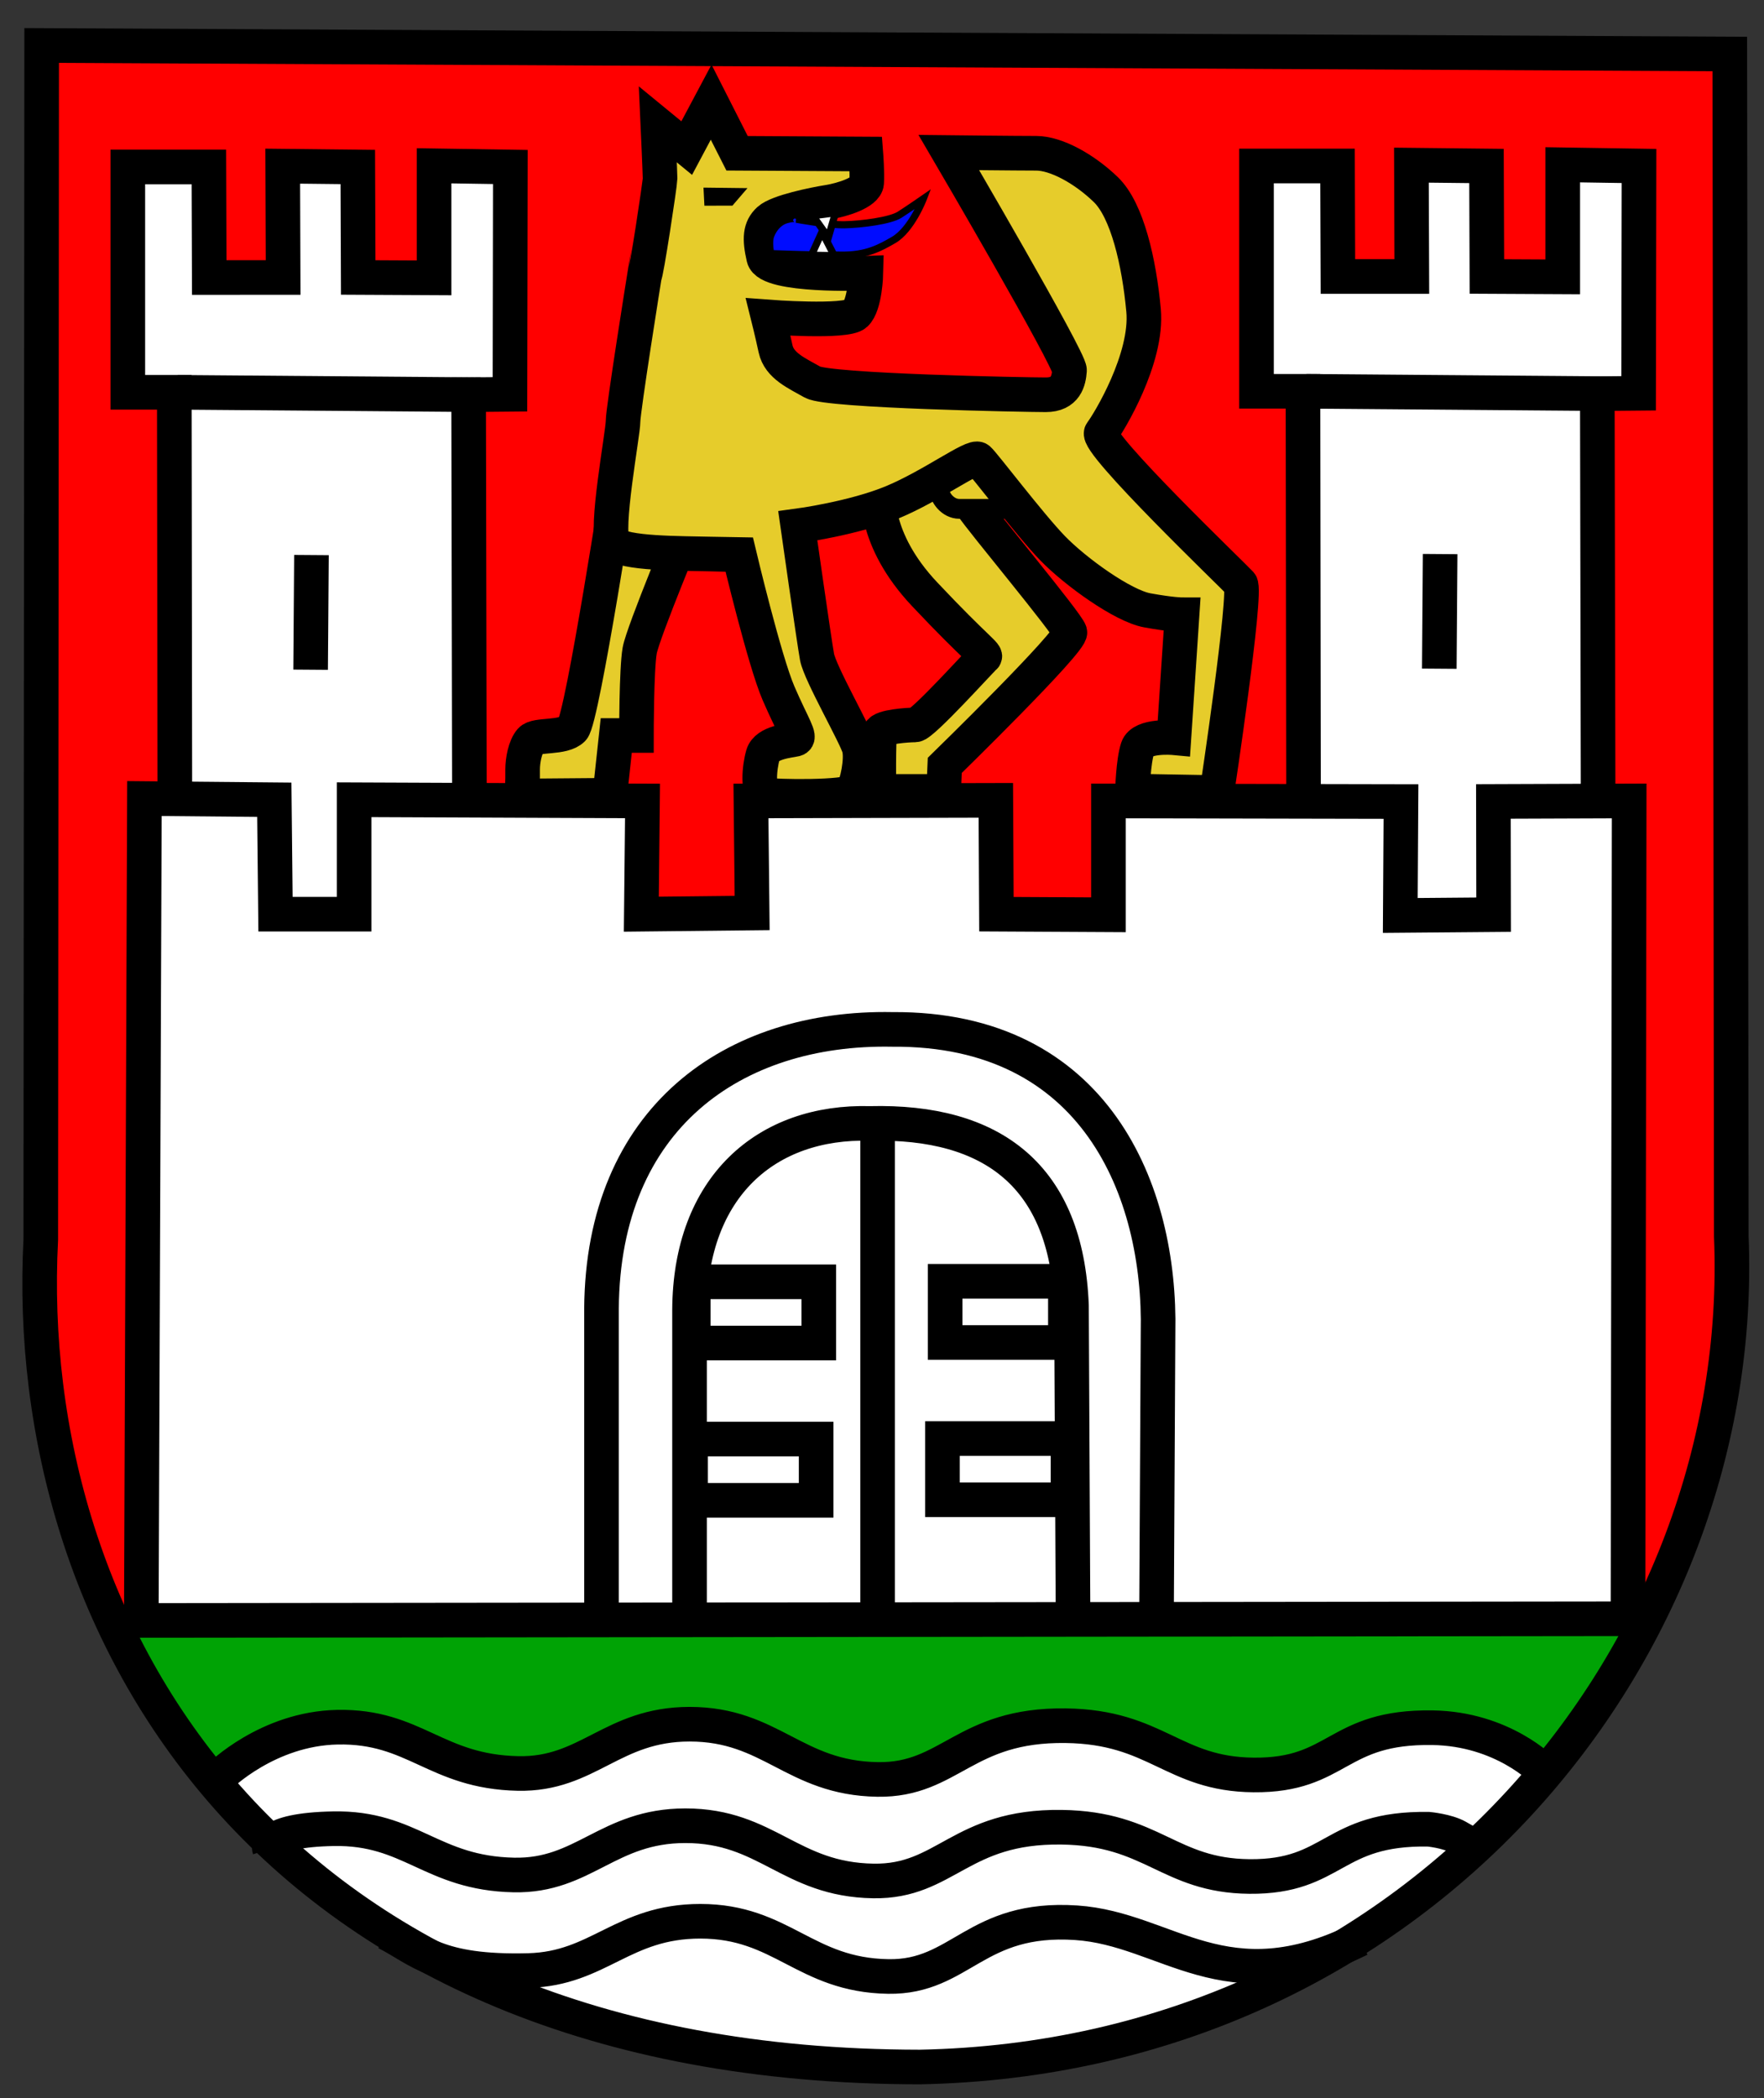 <?xml version="1.0" encoding="UTF-8" standalone="no"?>
<!-- Created with Inkscape (http://www.inkscape.org/) -->
<svg
   xmlns:dc="http://purl.org/dc/elements/1.1/"
   xmlns:cc="http://creativecommons.org/ns#"
   xmlns:rdf="http://www.w3.org/1999/02/22-rdf-syntax-ns#"
   xmlns:svg="http://www.w3.org/2000/svg"
   xmlns="http://www.w3.org/2000/svg"
   xmlns:sodipodi="http://sodipodi.sourceforge.net/DTD/sodipodi-0.dtd"
   xmlns:inkscape="http://www.inkscape.org/namespaces/inkscape"
   width="418"
   height="497"
   id="svg2"
   sodipodi:version="0.32"
   inkscape:version="0.46"
   sodipodi:docname="Wappen_WOB.svg"
   inkscape:output_extension="org.inkscape.output.svg.inkscape"
   version="1.0">
  <rect width="100%" height="100%" fill="#333333" stroke="none"/>
  <defs
     id="defs4">
    <linearGradient
       id="linearGradient3345">
      <stop
         style="stop-color:#ff0000;stop-opacity:1;"
         offset="0"
         id="stop3347" />
      <stop
         id="stop3355"
         offset="0.942"
         style="stop-color:#006624;stop-opacity:1;" />
      <stop
         style="stop-color:#ffffff;stop-opacity:1;"
         offset="1"
         id="stop3349" />
    </linearGradient>
    <inkscape:perspective
       sodipodi:type="inkscape:persp3d"
       inkscape:vp_x="0 : 526.18109 : 1"
       inkscape:vp_y="0 : 1000 : 0"
       inkscape:vp_z="744.09448 : 526.18109 : 1"
       inkscape:persp3d-origin="372.04724 : 350.78739 : 1"
       id="perspective10" />
    <inkscape:perspective
       id="perspective2464"
       inkscape:persp3d-origin="372.04724 : 350.78739 : 1"
       inkscape:vp_z="744.09448 : 526.18109 : 1"
       inkscape:vp_y="0 : 1000 : 0"
       inkscape:vp_x="0 : 526.18109 : 1"
       sodipodi:type="inkscape:persp3d" />
  </defs>
  <sodipodi:namedview
     id="base"
     pagecolor="#ffffff"
     bordercolor="#666666"
     borderopacity="1.0"
     inkscape:pageopacity="0.0"
     inkscape:pageshadow="2"
     inkscape:zoom="0.5"
     inkscape:cx="348.70447"
     inkscape:cy="484.74698"
     inkscape:document-units="px"
     inkscape:current-layer="layer2"
     showgrid="false"
     showguides="true"
     inkscape:guide-bbox="true"
     inkscape:window-width="1280"
     inkscape:window-height="750"
     inkscape:window-x="-8"
     inkscape:window-y="-8"
     inkscape:showpageshadow="false" />
  <g
     inkscape:groupmode="layer"
     id="layer2"
     inkscape:label="Wappen">
    <path
       style="opacity:1;fill:#ff0000;fill-opacity:1;stroke:none;stroke-width:8.2;stroke-linecap:butt;stroke-linejoin:miter;stroke-miterlimit:4;stroke-dasharray:none;stroke-dashoffset:0;stroke-opacity:1"
       d="M 9.482,7.738 L 409.503,9.758 L 409.86,289.804 C 413.91,388.284 335.396,484.254 217.574,486.55 C 62.785,486.401 4.496,382.012 9.271,290.558 L 9.482,7.738 z"
       id="path2471"
       sodipodi:nodetypes="cccccc" />
    <path
       style="opacity:1;fill:#ffffff;fill-opacity:1;stroke:#000000;stroke-width:8.2;stroke-linecap:butt;stroke-linejoin:miter;stroke-miterlimit:4;stroke-dasharray:none;stroke-dashoffset:0;stroke-opacity:1"
       d="M 30.29,92.919 L 30.29,39.552 L 49.491,39.552 L 49.582,65.73 L 67.093,65.725 L 66.998,39.356 L 84.787,39.552 L 84.882,65.721 L 102.858,65.812 L 102.858,39.27 L 120.93,39.552 L 120.834,93.393 L 111.047,93.484 L 111.329,236.361 L 41.494,236.224 L 41.302,92.919 L 30.29,92.919 z"
       id="path3257"
       sodipodi:nodetypes="ccccccccccccccccc" />
    <path
       style="opacity:1;fill:none;fill-opacity:1;stroke:#000000;stroke-width:8.2;stroke-linecap:butt;stroke-linejoin:miter;stroke-miterlimit:4;stroke-dasharray:none;stroke-dashoffset:0;stroke-opacity:1"
       d="M 42.076,92.919 L 113.896,93.492"
       id="path3261"
       sodipodi:nodetypes="cc" />
    <path
       style="opacity:1;fill:#ffffff;fill-opacity:1;stroke:#000000;stroke-width:8.2;stroke-linecap:butt;stroke-linejoin:miter;stroke-miterlimit:4;stroke-dasharray:none;stroke-dashoffset:0;stroke-opacity:1"
       d="M 73.604,158.625 L 73.803,131.471"
       id="path3265"
       sodipodi:nodetypes="cc" />
    <path
       style="opacity:1;fill:#ffffff;fill-opacity:1;stroke:#000000;stroke-width:8.2;stroke-linecap:butt;stroke-linejoin:miter;stroke-miterlimit:4;stroke-dasharray:none;stroke-dashoffset:0;stroke-opacity:1"
       d="M 297.744,92.68 L 297.744,39.313 L 316.945,39.313 L 317.036,65.491 L 334.547,65.486 L 334.452,39.117 L 352.241,39.313 L 352.336,65.482 L 370.312,65.573 L 370.312,39.03 L 388.384,39.313 L 388.288,93.154 L 378.501,93.245 L 378.783,236.122 L 308.948,235.985 L 308.756,92.68 L 297.744,92.68 z"
       id="path3269"
       sodipodi:nodetypes="ccccccccccccccccc" />
    <path
       style="opacity:1;fill:none;fill-opacity:1;stroke:#000000;stroke-width:8.2;stroke-linecap:butt;stroke-linejoin:miter;stroke-miterlimit:4;stroke-dasharray:none;stroke-dashoffset:0;stroke-opacity:1"
       d="M 309.53,92.679 L 381.35,93.253"
       id="path3271"
       sodipodi:nodetypes="cc" />
    <path
       style="opacity:1;fill:#ffffff;fill-opacity:1;stroke:#000000;stroke-width:8.2;stroke-linecap:butt;stroke-linejoin:miter;stroke-miterlimit:4;stroke-dasharray:none;stroke-dashoffset:0;stroke-opacity:1"
       d="M 341.058,158.386 L 341.257,131.232"
       id="path3273"
       sodipodi:nodetypes="cc" />
    <path
       style="opacity:1;fill:#e6cc2b;fill-opacity:1;stroke:#000000;stroke-width:8.2;stroke-linecap:butt;stroke-linejoin:miter;stroke-miterlimit:4;stroke-dasharray:none;stroke-dashoffset:0;stroke-opacity:1"
       d="M 147.176,110.515 C 147.176,110.515 137.995,170.381 135.7,172.676 C 133.405,174.971 127.093,173.824 125.754,175.354 C 124.415,176.884 123.842,180.135 123.842,182.239 C 123.842,184.343 123.842,184.343 123.842,184.343 L 123.707,188.53 L 144.498,188.36 L 146.028,174.206 L 150.81,174.206 C 150.81,174.206 150.81,158.522 151.575,154.123 C 152.34,149.724 163.625,122.756 163.625,122.756 L 147.176,110.515 z"
       id="path3277"
       sodipodi:nodetypes="cssscccccscc" />
    <path
       style="opacity:1;fill:#e6cc2b;fill-opacity:1;stroke:#000000;stroke-width:8.2;stroke-linecap:butt;stroke-linejoin:miter;stroke-miterlimit:4;stroke-dasharray:none;stroke-dashoffset:0;stroke-opacity:1"
       d="M 208.189,116.444 C 208.189,116.444 206.659,127.538 219.091,140.735 C 231.524,153.932 234.01,155.08 233.245,155.654 C 232.48,156.227 218.585,171.699 216.864,171.699 C 215.142,171.699 208.887,172.118 208.505,173.457 C 208.122,174.796 208.257,187.45 208.257,187.45 L 223.615,187.45 L 223.873,181.283 C 223.873,181.283 254.093,151.828 253.519,149.724 C 252.945,147.62 232.289,122.947 230.376,119.887 C 228.463,116.827 225.594,107.072 225.594,107.072 L 208.189,116.444 z"
       id="path3279"
       sodipodi:nodetypes="csssscccsscc" />
    <rect
       style="opacity:1;fill:#e6cc2b;fill-opacity:1;stroke:#000000;stroke-width:4.7;stroke-linecap:butt;stroke-linejoin:miter;stroke-miterlimit:4;stroke-dasharray:none;stroke-dashoffset:0;stroke-opacity:1"
       id="rect3281"
       width="22.984"
       height="15.44"
       x="222.555"
       y="105.082"
       ry="4.737" />
    <path
       style="opacity:1;fill:#e6cc2b;fill-opacity:1;stroke:#000000;stroke-width:8.2;stroke-linecap:butt;stroke-linejoin:miter;stroke-miterlimit:4;stroke-dasharray:none;stroke-dashoffset:0;stroke-opacity:1"
       d="M 152.725,65.254 C 152.725,65.254 147.637,97.011 147.637,99.818 C 147.637,102.625 143.25,125.96 145.356,128.592 C 147.461,131.224 161.848,131.048 168.34,131.224 C 174.832,131.399 175.183,131.399 175.183,131.399 C 175.183,131.399 181.148,156.489 184.482,164.209 C 187.815,171.929 189.921,174.736 188.517,175.087 C 187.114,175.438 181.675,175.789 180.797,178.772 C 179.92,181.754 179.394,187.72 181.499,188.246 C 183.605,188.772 200.974,188.948 202.027,187.369 C 203.08,185.79 204.308,180 203.606,177.193 C 202.904,174.385 194.307,159.472 193.605,155.612 C 192.904,151.752 189.044,124.557 189.044,124.557 C 189.044,124.557 202.202,122.802 211.501,118.942 C 220.8,115.082 230.626,107.713 231.854,108.766 C 233.082,109.819 243.96,124.206 249.399,129.82 C 254.838,135.435 266.067,143.506 271.857,144.558 C 277.647,145.611 280.103,145.611 280.103,145.611 L 278.173,174.736 C 278.173,174.736 270.629,174.034 269.576,177.193 C 268.524,180.351 268.348,187.369 268.348,187.369 L 288.35,187.72 C 288.35,187.72 295.543,139.997 293.964,138.242 C 292.385,136.488 259.225,104.731 260.979,102.45 C 262.734,100.169 272.033,84.904 270.98,73.5 C 269.927,62.096 267.12,49.814 262.032,44.901 C 256.944,39.989 250.276,36.304 245.539,36.304 C 240.802,36.304 224.836,36.129 224.836,36.129 C 224.836,36.129 253.61,85.255 253.435,87.712 C 253.259,90.168 252.557,93.502 247.82,93.502 C 243.083,93.502 196.237,92.624 192.553,90.519 C 188.868,88.414 184.657,86.659 183.78,82.624 C 182.903,78.588 182.025,75.079 182.025,75.079 C 182.025,75.079 200.448,76.483 202.729,74.377 C 205.01,72.272 205.185,64.727 205.185,64.727 C 205.185,64.727 182.025,65.605 180.973,61.043 C 179.92,56.481 180.095,54.025 182.201,52.095 C 184.306,50.165 192.904,48.41 196.237,47.884 C 199.571,47.358 205.185,45.603 205.361,43.322 C 205.536,41.041 205.185,36.48 205.185,36.48 L 174.656,36.304 L 168.516,24.198 L 162.726,35.076 L 155.883,29.461 C 155.883,29.461 156.409,41.041 156.409,42.27 C 156.409,43.498 153.076,65.429 152.725,65.254 z"
       id="path3283"
       sodipodi:nodetypes="cssscssssssscssssccsccssssscsssscscsssscccccsc" />
    <path
       style="opacity:1;fill:#000000;fill-opacity:1;stroke:none;stroke-width:5.2;stroke-linecap:butt;stroke-linejoin:miter;stroke-miterlimit:4;stroke-dasharray:none;stroke-dashoffset:0;stroke-opacity:1"
       d="M 166.918,48.721 L 173.555,48.71 L 177.122,44.56 L 166.7,44.436 L 166.918,48.721 z"
       id="path3307"
       sodipodi:nodetypes="ccccc" />
    <path
       style="opacity:1;fill:#000cff;fill-opacity:1;stroke:#000000;stroke-width:1.7;stroke-linecap:butt;stroke-linejoin:miter;stroke-miterlimit:4;stroke-dasharray:none;stroke-dashoffset:0;stroke-opacity:1"
       d="M 188.693,51.919 C 188.693,51.919 196.149,53.323 200.185,53.235 C 204.22,53.148 210.975,52.27 213.168,50.867 C 215.361,49.463 218.783,47.094 218.783,47.094 C 218.783,47.094 215.98,54.387 211.765,56.832 C 208.57,58.685 205.273,60.517 199.395,60.429 C 197.639,60.403 192.991,60.341 191.675,60.341 C 190.359,60.341 182.64,60.078 182.64,60.078 C 182.64,60.078 182.025,57.358 182.64,55.779 C 183.254,54.2 184.482,52.533 186.499,52.007 C 188.517,51.481 188.78,51.919 188.693,51.919 z"
       id="path3309"
       sodipodi:nodetypes="csscssscssc" />
    <path
       style="opacity:1;fill:#ffffff;fill-opacity:1;stroke:#000000;stroke-width:1.7;stroke-linecap:butt;stroke-linejoin:miter;stroke-miterlimit:4;stroke-dasharray:none;stroke-dashoffset:0;stroke-opacity:1"
       d="M 197.681,60.551 L 194.784,54.925 L 192.275,60.461 L 197.681,60.551 z"
       id="path3313"
       sodipodi:nodetypes="cccc" />
    <path
       style="opacity:1;fill:#ffffff;fill-opacity:1;stroke:#000000;stroke-width:1.7;stroke-linecap:butt;stroke-linejoin:miter;stroke-miterlimit:4;stroke-dasharray:none;stroke-dashoffset:0;stroke-opacity:1"
       d="M 192.608,51.091 L 196.283,56.243 L 197.972,50.404 L 192.608,51.091 z"
       id="path3315"
       sodipodi:nodetypes="cccc" />
    <path
       style="opacity:1;fill:#00a305;fill-opacity:1;stroke:none;stroke-width:8.2;stroke-linecap:butt;stroke-linejoin:miter;stroke-miterlimit:4;stroke-dasharray:none;stroke-dashoffset:0;stroke-opacity:1"
       d="M 25.695,381.343 C 28.702,389.782 48.958,421.384 51.858,417.759 C 51.858,417.759 63.231,406.41 79.789,406.091 C 98.174,405.738 103.015,416.644 122.569,417.051 C 139.186,417.405 144.843,405.384 163.227,405.384 C 182.622,405.384 187.966,418.155 207.775,418.466 C 225.005,418.736 228.281,405.431 252.323,405.738 C 273.959,406.009 277.698,417.227 296.871,417.405 C 317.175,417.594 316.316,405.859 339.297,406.213 C 355.916,406.468 365.46,416.344 365.46,416.344 C 365.46,416.344 382.431,396.192 388.087,385.939"
       id="path3339"
       sodipodi:nodetypes="csssssscscs" />
    <path
       style="opacity:1;fill:#ffffff;fill-opacity:1;stroke:none;stroke-width:8.2;stroke-linecap:butt;stroke-linejoin:miter;stroke-miterlimit:4;stroke-dasharray:none;stroke-dashoffset:0;stroke-opacity:1"
       d="M 51.681,421.115 C 51.681,421.115 63.055,409.766 79.612,409.448 C 97.997,409.094 102.839,420.001 122.392,420.408 C 139.009,420.762 144.666,408.741 163.051,408.741 C 182.445,408.741 187.789,421.512 207.598,421.822 C 224.828,422.093 228.104,408.788 252.146,409.094 C 273.782,409.366 277.521,420.583 296.694,420.762 C 316.998,420.951 316.139,409.216 339.12,409.569 C 355.739,409.825 365.283,419.701 365.283,419.701 L 365.106,419.526 C 326.315,462.807 273.369,486.503 210.957,487.409 C 110.445,480.707 81.403,450.801 51.681,421.115 z"
       id="path3363"
       sodipodi:nodetypes="cssssscscccc" />
    <path
       style="opacity:1;fill:none;fill-opacity:1;stroke:#000000;stroke-width:8.2;stroke-linecap:butt;stroke-linejoin:miter;stroke-miterlimit:4;stroke-dasharray:none;stroke-dashoffset:0;stroke-opacity:1"
       d="M 63.856,437.941 C 63.856,437.941 62.415,433.456 78.973,433.138 C 97.357,432.784 102.199,443.691 121.753,444.098 C 138.37,444.452 144.027,432.431 162.411,432.431 C 181.805,432.431 187.15,445.202 206.959,445.512 C 224.189,445.783 227.464,432.478 251.507,432.784 C 273.143,433.056 276.882,444.273 296.055,444.452 C 316.359,444.641 315.5,432.906 338.481,433.259 C 338.481,433.259 342.9,433.67 345.375,435.085 C 347.85,436.499 347.85,436.499 347.85,436.499"
       id="path3365"
       sodipodi:nodetypes="cssssssssc" />
    <path
       style="opacity:1;fill:none;fill-opacity:1;stroke:#000000;stroke-width:8.2;stroke-linecap:butt;stroke-linejoin:miter;stroke-miterlimit:4;stroke-dasharray:none;stroke-dashoffset:0;stroke-opacity:1"
       d="M 91.508,457.765 C 99.32,461.729 103.428,467.307 125.288,466.726 C 141.903,466.284 147.562,455.058 165.947,455.058 C 185.341,455.058 190.685,467.829 210.495,468.14 C 227.724,468.41 231.052,453.807 255.042,455.412 C 276.678,456.859 290.317,475.142 322.217,459.301"
       id="path3367"
       sodipodi:nodetypes="csssss" />
    <path
       style="opacity:1;fill:none;fill-opacity:1;stroke:#000000;stroke-width:8.2;stroke-linecap:butt;stroke-linejoin:miter;stroke-miterlimit:4;stroke-dasharray:none;stroke-dashoffset:0;stroke-opacity:1"
       d="M 52.035,420.76 C 52.035,420.76 63.408,409.411 79.966,409.093 C 98.35,408.739 103.192,419.645 122.746,420.053 C 139.363,420.406 145.019,408.386 163.404,408.386 C 182.798,408.386 188.143,421.156 207.952,421.467 C 225.182,421.737 228.457,408.432 252.5,408.739 C 274.136,409.01 277.875,420.228 297.047,420.406 C 317.352,420.595 316.493,408.86 339.474,409.214 C 356.093,409.47 365.637,419.346 365.637,419.346"
       id="path3369"
       sodipodi:nodetypes="cssssscsc" />
    <path
       style="opacity:1;fill:none;fill-opacity:1;stroke:#000000;stroke-width:8.2;stroke-linecap:butt;stroke-linejoin:miter;stroke-miterlimit:4;stroke-dasharray:none;stroke-dashoffset:0;stroke-opacity:1"
       d="M 9.873,10.768 L 409.894,12.788 L 410.251,292.835 C 414.301,391.315 335.787,487.284 217.965,489.58 C 63.176,489.431 4.887,385.043 9.662,293.589 L 9.873,10.768 z"
       id="path3371"
       sodipodi:nodetypes="cccccc" />
    <path
       style="opacity:1;fill:#ffffff;fill-opacity:1;stroke:#000000;stroke-width:8.2;stroke-linecap:butt;stroke-linejoin:miter;stroke-miterlimit:4;stroke-dasharray:none;stroke-dashoffset:0;stroke-opacity:1"
       d="M 33.484,383.807 L 385.769,383.407 L 386.051,189.704 L 353.881,189.821 L 353.93,216.646 L 331.813,216.831 L 331.978,189.845 L 262.657,189.704 L 262.657,216.67 L 236.115,216.529 L 235.973,189.563 L 177.947,189.704 L 178.23,216.247 L 151.97,216.529 L 152.252,189.704 L 83.919,189.422 L 83.919,216.529 L 65.283,216.529 L 65.001,189.422 L 34.223,189.14 L 33.484,383.807 z"
       id="path3373"
       sodipodi:nodetypes="ccccccccccccccccccccc" />
    <path
       style="opacity:1;fill:none;fill-opacity:1;stroke:#000000;stroke-width:8.2;stroke-linecap:butt;stroke-linejoin:miter;stroke-miterlimit:4;stroke-dasharray:none;stroke-dashoffset:0;stroke-opacity:1"
       d="M 142.533,382.412 L 142.533,309.933 C 142.861,264.822 173.731,243.097 211.475,243.819 C 259.622,243.467 275.134,282.107 274.408,315.59 L 274.054,382.412 L 274.054,382.412"
       id="path3375"
       sodipodi:nodetypes="cccccc" />
    <path
       style="opacity:1;fill:none;fill-opacity:1;stroke:#000000;stroke-width:8.2;stroke-linecap:butt;stroke-linejoin:miter;stroke-miterlimit:4;stroke-dasharray:none;stroke-dashoffset:0;stroke-opacity:1"
       d="M 163.392,380.291 L 163.392,310.287 C 163.533,281.091 181.587,265.407 206.172,266.093 C 235.268,265.374 252.699,278.582 253.902,309.226 L 254.255,380.644"
       id="path3377"
       sodipodi:nodetypes="ccccc" />
    <path
       style="opacity:1;fill:none;fill-opacity:1;stroke:#000000;stroke-width:8.2;stroke-linecap:butt;stroke-linejoin:miter;stroke-miterlimit:4;stroke-dasharray:none;stroke-dashoffset:0;stroke-opacity:1"
       d="M 207.958,266.8 L 207.958,381.705"
       id="path3379"
       sodipodi:nodetypes="cc" />
    <rect
       style="opacity:1;fill:none;fill-opacity:1;stroke:#000000;stroke-width:8.2;stroke-linecap:butt;stroke-linejoin:miter;stroke-miterlimit:4;stroke-dasharray:none;stroke-dashoffset:0;stroke-opacity:1"
       id="rect3381"
       width="29.75"
       height="14.5"
       x="164.268"
       y="303.603"
       ry="0" />
    <rect
       style="opacity:1;fill:none;fill-opacity:1;stroke:#000000;stroke-width:8.2;stroke-linecap:butt;stroke-linejoin:miter;stroke-miterlimit:4;stroke-dasharray:none;stroke-dashoffset:0;stroke-opacity:1"
       id="rect3383"
       width="29.75"
       height="14.5"
       x="163.643"
       y="340.853"
       ry="0" />
    <rect
       style="opacity:1;fill:none;fill-opacity:1;stroke:#000000;stroke-width:8.2;stroke-linecap:butt;stroke-linejoin:miter;stroke-miterlimit:4;stroke-dasharray:none;stroke-dashoffset:0;stroke-opacity:1"
       id="rect3385"
       width="28.5"
       height="14.5"
       x="223.956"
       y="303.478"
       ry="0" />
    <rect
       style="opacity:1;fill:none;fill-opacity:1;stroke:#000000;stroke-width:8.2;stroke-linecap:butt;stroke-linejoin:miter;stroke-miterlimit:4;stroke-dasharray:none;stroke-dashoffset:0;stroke-opacity:1"
       id="rect3387"
       width="29.75"
       height="14.5"
       x="223.331"
       y="340.728"
       ry="0" />
  </g>
</svg>
